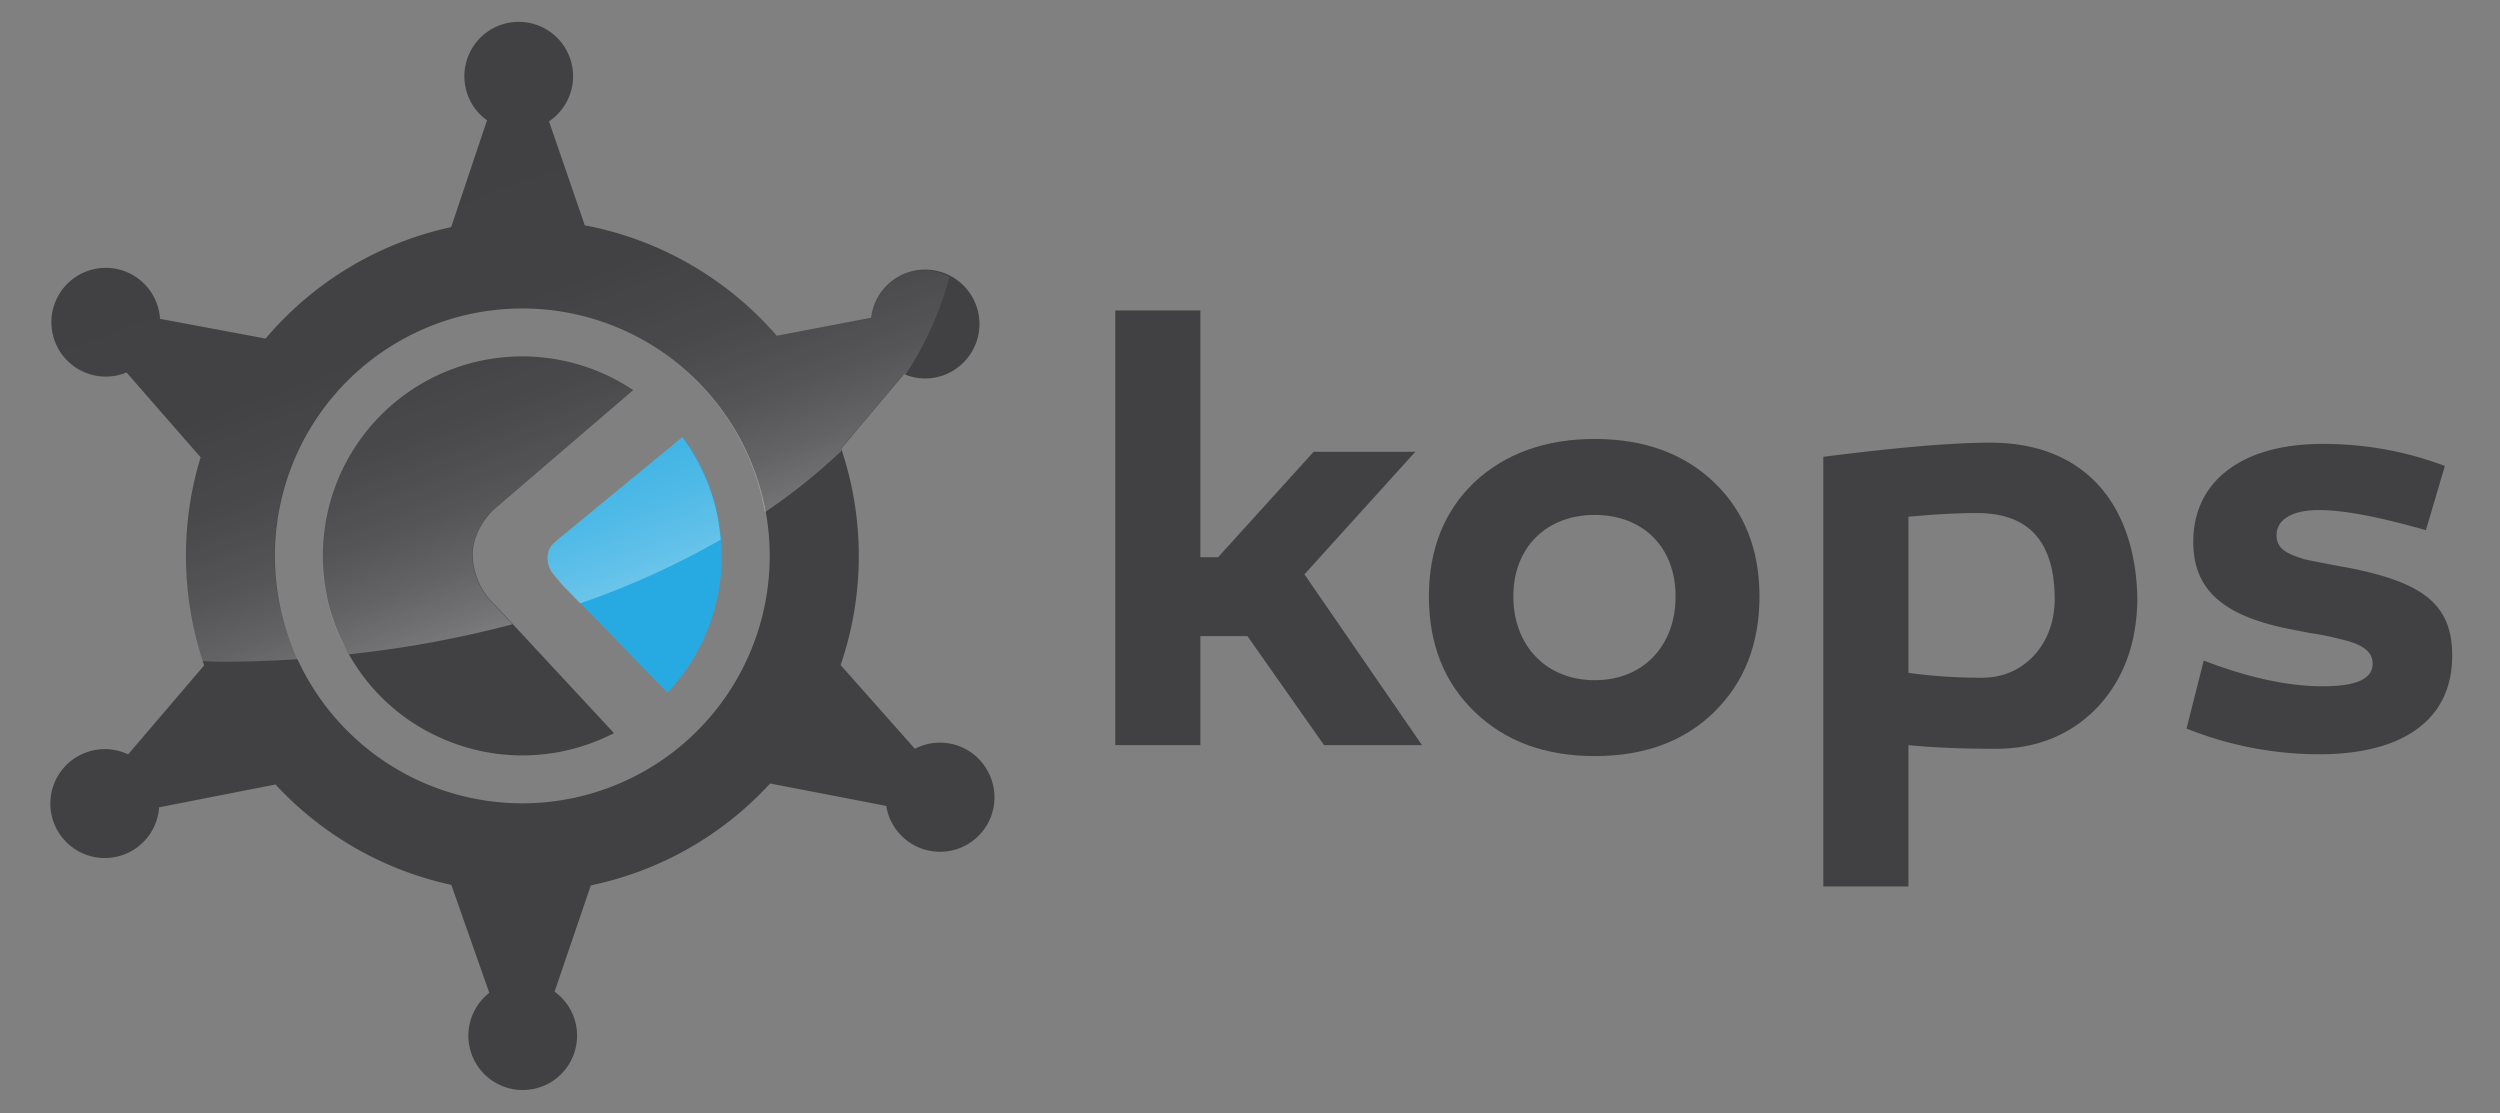 <svg id="Layer_1" data-name="Layer 1" xmlns="http://www.w3.org/2000/svg" xmlns:xlink="http://www.w3.org/1999/xlink" viewBox="-0.77 1.019 532.48 237.12"><rect x="-0.77" y="1.019" width="532.48" height="237.12" fill="#808080" stroke="none"/><defs><style>.cls-1{fill:#414042;}.cls-2{fill:#27aae1;}.cls-3{fill:url(#linear-gradient);}.cls-4{fill:url(#linear-gradient-2);}.cls-5{fill:url(#linear-gradient-3);}</style><linearGradient id="linear-gradient" x1="126.222" y1="174.149" x2="78.66" y2="45.052" gradientUnits="userSpaceOnUse"><stop offset="0" stop-color="#fff"/><stop offset="0.023" stop-color="#fff" stop-opacity="0.929"/><stop offset="0.094" stop-color="#fff" stop-opacity="0.736"/><stop offset="0.17" stop-color="#fff" stop-opacity="0.561"/><stop offset="0.251" stop-color="#fff" stop-opacity="0.41"/><stop offset="0.335" stop-color="#fff" stop-opacity="0.282"/><stop offset="0.427" stop-color="#fff" stop-opacity="0.179"/><stop offset="0.526" stop-color="#fff" stop-opacity="0.099"/><stop offset="0.639" stop-color="#fff" stop-opacity="0.043"/><stop offset="0.775" stop-color="#fff" stop-opacity="0.01"/><stop offset="1" stop-color="#fff" stop-opacity="0"/></linearGradient><linearGradient id="linear-gradient-2" x1="143.344" y1="167.829" x2="95.783" y2="38.736" xlink:href="#linear-gradient"/><linearGradient id="linear-gradient-3" x1="152.119" y1="164.576" x2="104.582" y2="35.548" xlink:href="#linear-gradient"/></defs><title>kops</title><path class="cls-1" d="M209.419,164.922a11.576,11.576,0,0,0-15.33-4.417l-15.818-17.834a71.607,71.607,0,0,0,.127-46.097L191.796,80.713a11.44,11.44,0,0,0,10.276-.658A11.589,11.589,0,1,0,184.746,68.696L164.66,72.539A71.654,71.654,0,0,0,123.787,49.013l-7.623-22.146a11.577,11.577,0,1,0-16.434-3.758,11.006,11.006,0,0,0,3.238,3.525L95.324,49.395A71.511,71.511,0,0,0,55.799,73.134L33.314,68.929a11.579,11.579,0,1,0-7.134,11.423l15.776,18.069a71.824,71.824,0,0,0,.764,44.313l-16.201,18.961a11.598,11.598,0,1,0,6.603,11.275l24.789-4.862A71.693,71.693,0,0,0,95.356,189.489l8.09,22.995a11.575,11.575,0,1,0,17.092,3.248,11.878,11.878,0,0,0-3.185-3.503l7.718-22.634a71.592,71.592,0,0,0,38.187-21.7l24.747,4.778a10.999,10.999,0,0,0,1.391,3.949,11.595,11.595,0,1,0,20.022-11.699Zm-98.945,7.198a52.699,52.699,0,1,1,52.7-52.699A52.693,52.693,0,0,1,110.474,172.12Z"/><path class="cls-1" d="M100.622,123.498a14.499,14.499,0,0,1-.701-5.107,12.442,12.442,0,0,1,1.539-4.957,14.602,14.602,0,0,1,3.153-4.056l29.471-25.267a42.476,42.476,0,0,0-65.333,43.356,32.84,32.84,0,0,0,1.338,5.14c.063.19.127.381.202.573.116.339.244.699.371,1.061.467,1.19.934,2.357,1.465,3.504l.043-.023a42.004,42.004,0,0,0,18.398,19.238,4.762,4.762,0,0,1,.478.234c.489.255.977.488,1.465.721.34.149.679.298.998.446a4.229,4.229,0,0,1,.446.212v-.021a42.316,42.316,0,0,0,24.577,2.591,43.325,43.325,0,0,0,11.477-3.971l-25.692-27.666A14.653,14.653,0,0,1,100.622,123.498Z"/><path class="cls-2" d="M144.606,94.112,119.604,114.687c-.923.742-1.784,1.465-2.59,2.25a3.592,3.592,0,0,0-1.062,2.485,5.102,5.102,0,0,0,.977,3.588c.881,1.125,1.805,2.209,2.739,3.207l21.743,22.335a42.505,42.505,0,0,0,10.786-37.157A42.046,42.046,0,0,0,144.606,94.112Z"/><path class="cls-1" d="M258.679,119.697l20.341-22.444h21.647L277.066,123.348,302.099,159.72H281.238l-16.306-23.206H254.9V159.72H236.777V67.146H254.9v52.552Z"/><path class="cls-1" d="M364.333,103.772c6.391,6.136,9.651,14.226,9.651,24.27,0,10.169-3.26,18.365-9.651,24.629s-14.863,9.386-25.426,9.386c-10.564,0-19.035-3.122-25.554-9.386s-9.777-14.46-9.777-24.629c0-10.044,3.259-18.134,9.639-24.27,6.529-6.114,15.128-9.257,25.692-9.257C349.47,94.515,357.941,97.658,364.333,103.772ZM338.907,110.694c-10.298,0-17.348,6.901-17.348,17.348,0,10.552,7.049,17.855,17.348,17.855,10.298,0,17.209-7.303,17.209-17.855C356.116,117.595,349.204,110.694,338.907,110.694Z"/><path class="cls-1" d="M454.467,128.169c0,9.64-2.867,17.474-8.473,23.462-5.605,5.86-12.909,8.875-21.647,8.875-7.431,0-13.557-.276-18.642-.785v30.109H387.583V98.316c15.51-1.975,27.38-3.015,35.586-3.015C442.863,95.3,453.947,107.955,454.467,128.169Zm-17.602.51c0-12.251-5.478-18.388-16.561-18.388-4.173,0-8.993.276-14.598.785v33.25a110.604,110.604,0,0,0,15.776,1.04C430.473,145.367,436.864,138.064,436.864,128.678Z"/><path class="cls-1" d="M468.607,141.715c9.512,3.651,17.985,5.477,25.289,5.477,7.166,0,10.69-1.55,10.69-4.818,0-2.868-2.739-4.311-6.911-5.224a54.259,54.259,0,0,0-6.391-1.295l-3.386-.657c-14.725-2.74-21.519-8.217-21.519-18.771,0-13.037,10.563-20.851,27.379-20.851a72.725,72.725,0,0,1,26.212,4.693l-4.044,13.674c-10.033-2.867-17.602-4.29-22.815-4.29-5.732,0-8.992,2.081-8.992,5.351,0,2.866,2.081,3.907,5.733,5.075,2.218.531,3.259.658,6.402,1.296l3.641.657c15.246,3.121,21.637,7.56,21.637,18.643,0,13.95-10.946,20.999-28.294,20.999a76.331,76.331,0,0,1-28.293-5.478Z"/><path class="cls-3" d="M104.231,129.527a14.717,14.717,0,0,1-3.695-6.029,14.377,14.377,0,0,1-.701-5.096,12.354,12.354,0,0,1,1.539-4.948,14.016,14.016,0,0,1,3.153-4.056l29.471-25.267a42.477,42.477,0,0,0-65.334,43.358,32.909,32.909,0,0,0,1.338,5.138c.064.169.127.381.202.573.117.339.244.701.372,1.04.467,1.211.934,2.378,1.465,3.525l.043-.044c.403.851.977,1.762,1.486,2.655A230.765,230.765,0,0,0,108.372,133.987Z"/><path class="cls-4" d="M178.44,97.063c-.063-.149-.074-.319-.127-.489l13.398-15.84c.117.043.255.064.372.106a71.433,71.433,0,0,0,9.374-20.829,11.395,11.395,0,0,0-11.179.043,11.618,11.618,0,0,0-5.616,8.662l-20.086,3.843A71.568,71.568,0,0,0,123.702,49.013l-7.623-22.125A11.585,11.585,0,1,0,99.645,23.109a11.315,11.315,0,0,0,3.238,3.546L95.239,49.395A71.421,71.421,0,0,0,55.715,73.155L33.229,68.95a11.572,11.572,0,1,0-7.135,11.423l15.776,18.048a71.396,71.396,0,0,0,.531,43.422c1.253.021,2.474.126,3.737.126,5.574,0,11.062-.192,16.498-.552a52.158,52.158,0,0,1-4.947-21.976A52.644,52.644,0,0,1,162.155,110.1,123.808,123.808,0,0,0,178.44,97.063Z"/><path class="cls-5" d="M144.521,94.133,119.519,114.708c-.924.721-1.784,1.465-2.591,2.229a3.644,3.644,0,0,0-1.061,2.506,5.032,5.032,0,0,0,.977,3.567,39.266,39.266,0,0,0,2.739,3.207l3.227,3.311a175.239,175.239,0,0,0,29.896-13.545,43.724,43.724,0,0,0-.594-4.586A41.963,41.963,0,0,0,144.521,94.133Z"/></svg>